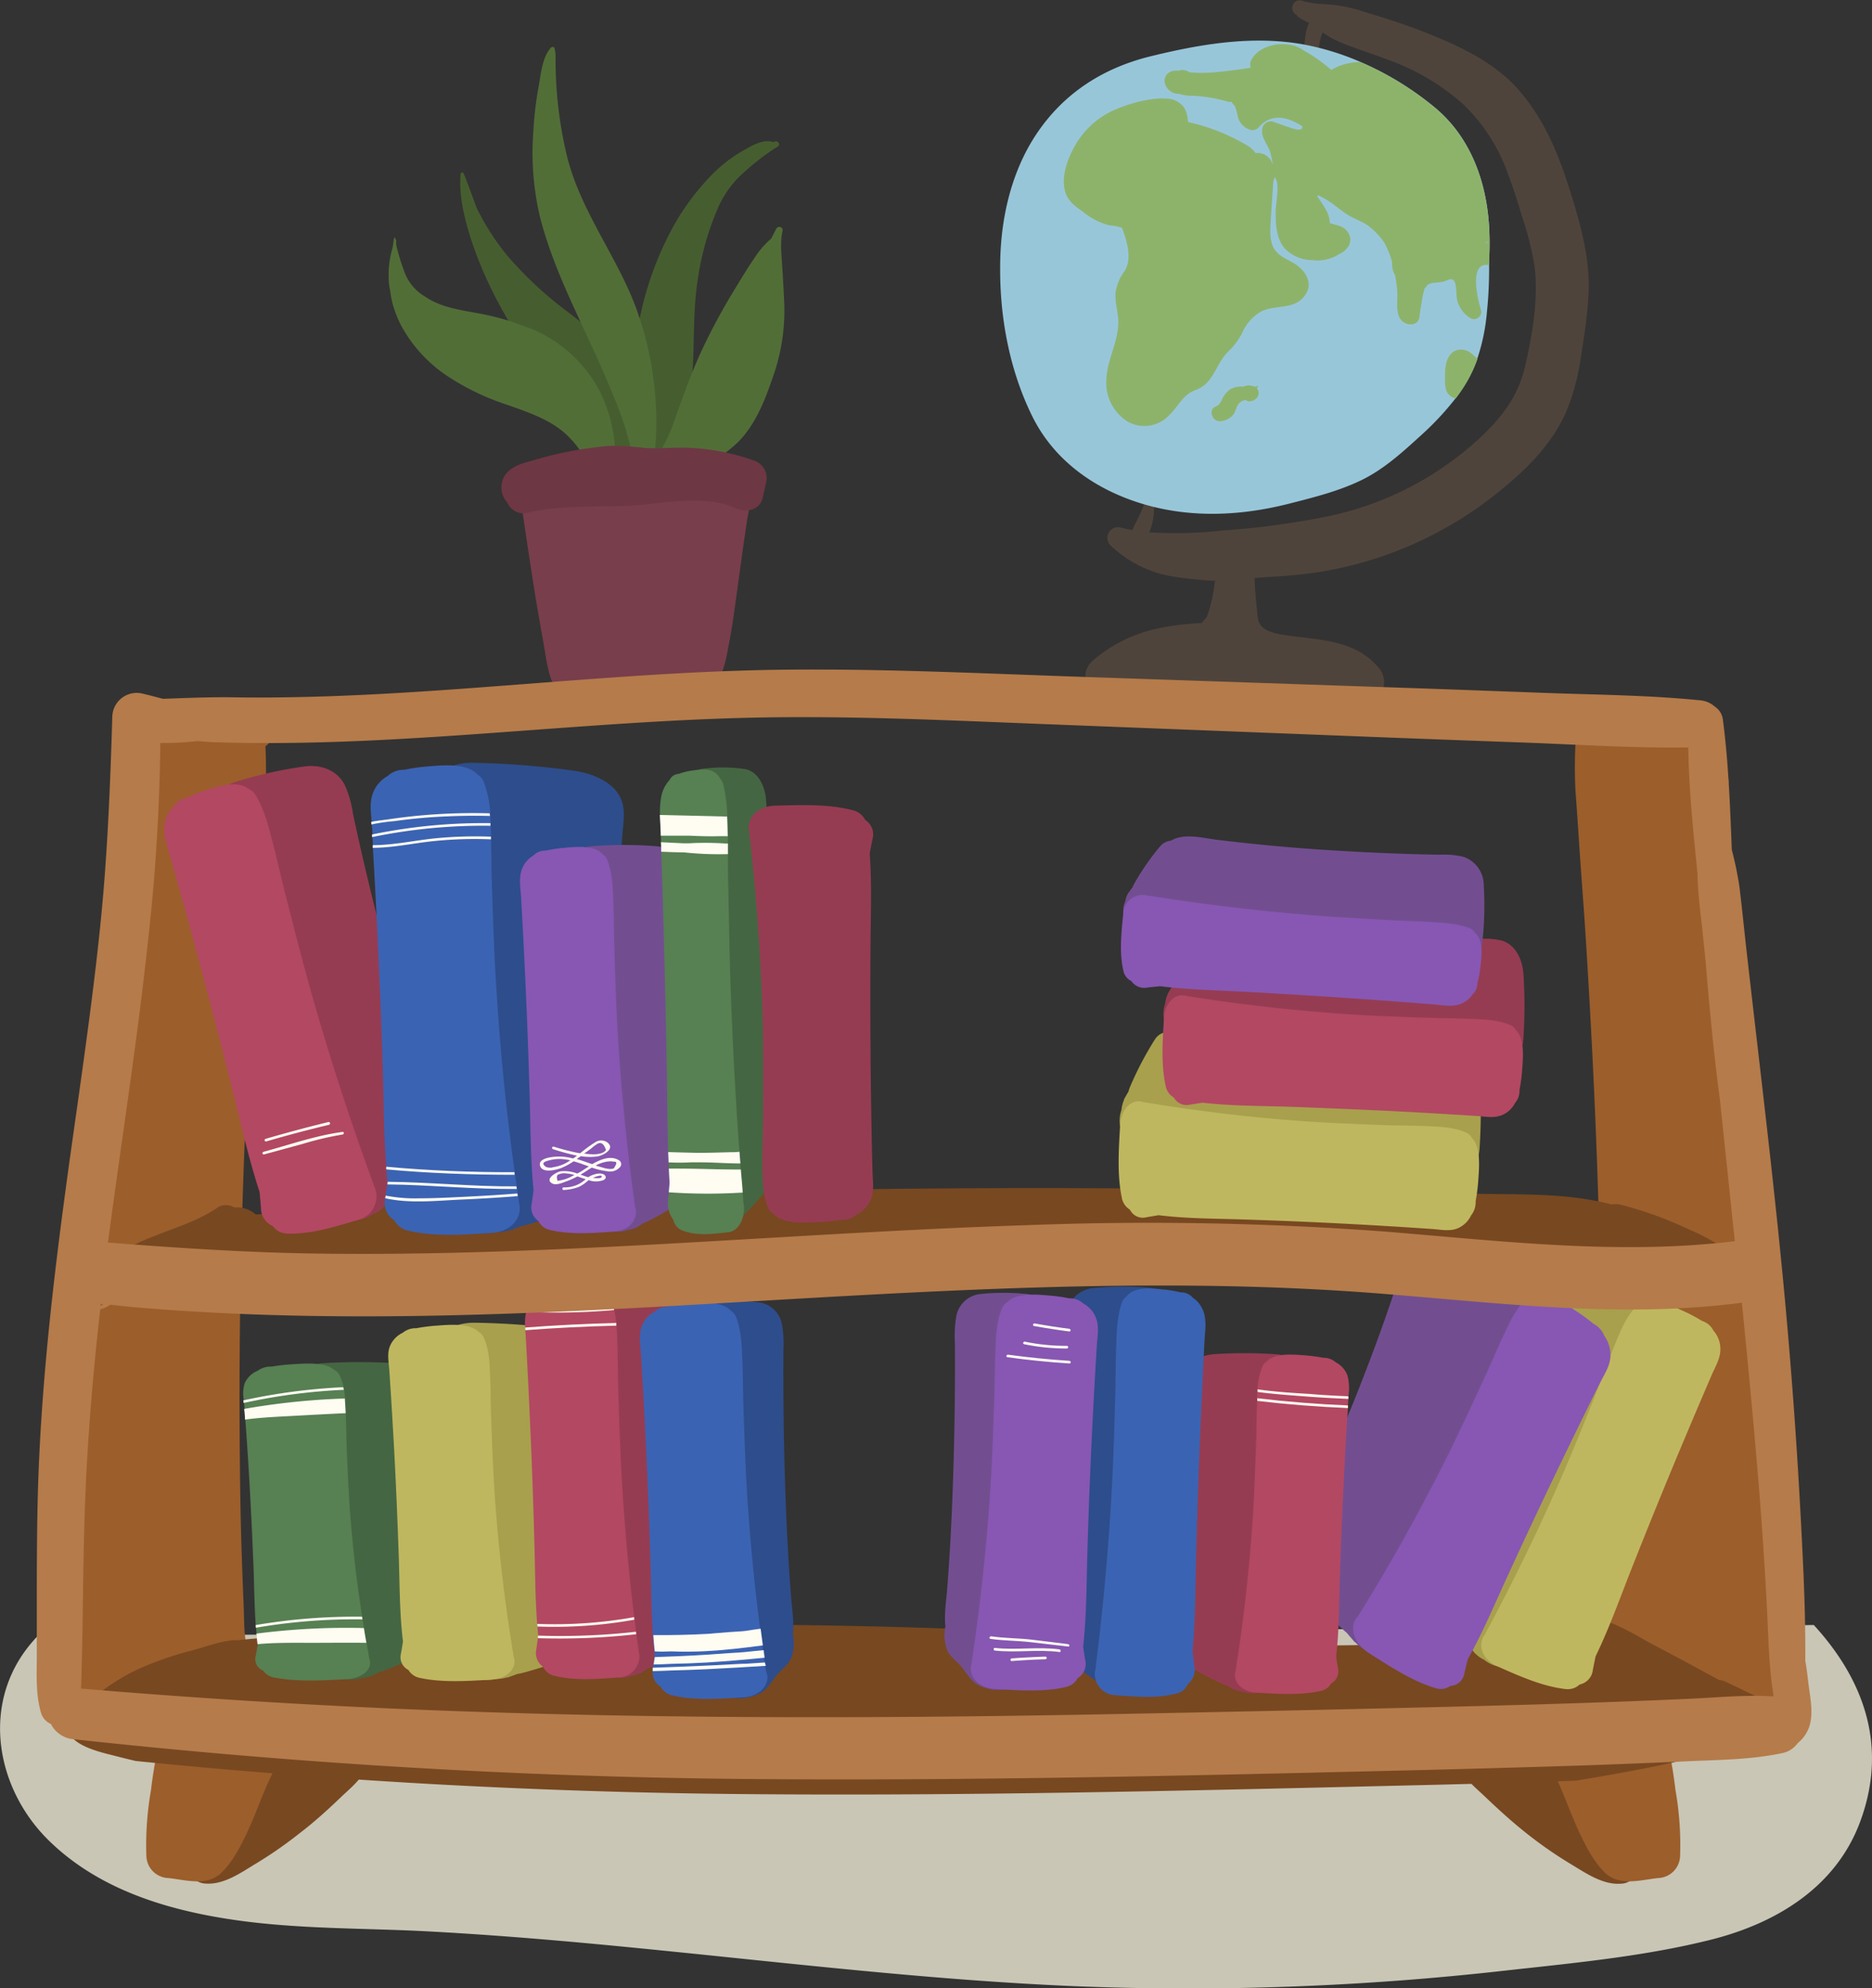 <svg xmlns="http://www.w3.org/2000/svg" viewBox="0 0 411.08 436.48"><rect x="0" y="0" width="411.08" height="436.48" fill="#333333" stroke="none"/><defs><style>.cls-1{fill:#c9c6b5;}.cls-2{fill:#784821;}.cls-3{fill:#9c5e2b;}.cls-4{fill:#963c52;}.cls-5{fill:#b34862;}.cls-6{fill:#fffcf2;}.cls-7{fill:#2e4d8c;}.cls-8{fill:#3b63b3;}.cls-9{fill:#724e91;}.cls-10{fill:#8757b3;}.cls-11{fill:#456642;}.cls-12{fill:#578053;}.cls-13{fill:#a8a04d;}.cls-14{fill:#bfb75f;}.cls-15{fill:#4f443b;}.cls-16{fill:#98c6d9;}.cls-17{fill:#8db36b;}.cls-18{fill:#465e2f;}.cls-19{fill:#526e37;}.cls-20{fill:#783e4c;}.cls-21{fill:#6e3744;}.cls-22{fill:#b57b4a;}</style></defs><g id="Layer_2" data-name="Layer 2"><g id="OBJECTS"><path class="cls-1" d="M408.39,400.14c-5.36,14.16-18.31,22-32.44,25.6-14.76,3.74-30.37,5.17-45.48,6.85A620.32,620.32,0,0,1,235.86,436c-31.83-1.35-63.46-5.17-95.13-8.29-15.63-1.55-31.29-2.92-47-3.75-14.19-.74-28.5-.46-42.59-2.55-14.74-2.17-29.64-6.75-40.52-17.48s-14.61-28-5.37-41.15a33.52,33.52,0,0,1,3-3.63q25.62-.17,51.24-.33c112.93-.85,225.87-.71,338.81-2.1C409,368.4,414.83,383.09,408.39,400.14Z"/><path class="cls-2" d="M79.83,384.17c-1.73-3.23-5.9-4.58-9.37-4.37a16.78,16.78,0,0,0-10.23,4.76c-2.73,2.48-5,5.46-7.5,8.17q-2.13,2.34-4.37,4.57c-1.57,1.56-3.43,2.94-4.32,5a6.23,6.23,0,0,0-.5,4c-.34.35-.66.7-1,1.08a3.63,3.63,0,0,0,2.53,6.09c4,.34,7.78-2.34,11-4.3a90.7,90.7,0,0,0,9.68-6.71C69,400,72.06,397.2,75,394.38,77.8,391.7,82.17,388.54,79.83,384.17Z"/><path class="cls-3" d="M59.66,376.71c-6.6-1.14-13.87-4-20.3-1.16a4.51,4.51,0,0,0-1.7,1.33,3.46,3.46,0,0,0-2,2.27,121,121,0,0,0-2.52,13.91,69.71,69.71,0,0,0-1,14.35,5,5,0,0,0,4.86,4.86c3.95.44,8.55,1.89,11.71-1.25,2.42-2.4,4.12-5.7,5.55-8.74,2.8-5.95,4.53-12.46,8.5-17.79C64.76,381.89,62.81,377.26,59.66,376.71Z"/><path class="cls-2" d="M321.25,384.17c1.73-3.23,5.89-4.58,9.36-4.37a16.75,16.75,0,0,1,10.23,4.76c2.73,2.48,5,5.46,7.5,8.17q2.15,2.34,4.38,4.57c1.57,1.56,3.43,2.94,4.31,5a6.23,6.23,0,0,1,.51,4c.33.35.65.7,1,1.08A3.62,3.62,0,0,1,356,413.5c-4,.34-7.79-2.34-11.06-4.3a91.59,91.59,0,0,1-9.67-6.71c-3.21-2.53-6.23-5.29-9.19-8.11C323.27,391.7,318.91,388.54,321.25,384.17Z"/><path class="cls-3" d="M341.41,376.71c6.61-1.14,13.87-4,20.3-1.16a4.62,4.62,0,0,1,1.71,1.33,3.45,3.45,0,0,1,2,2.27,116.84,116.84,0,0,1,2.52,13.91,69,69,0,0,1,1,14.35,5,5,0,0,1-4.87,4.86c-3.94.44-8.54,1.89-11.71-1.25-2.41-2.4-4.11-5.7-5.54-8.74-2.8-5.95-4.53-12.46-8.51-17.79C336.32,381.89,338.27,377.26,341.41,376.71Z"/><path class="cls-3" d="M58.28,163.82a96.83,96.83,0,0,1,0,10.08c-.26,3.55-.5,7.09-.74,10.65-.47,7.31-1.06,14.62-1.52,21.94-1.64,25.94-2.82,51.9-3.24,77.87q-.31,19.47-.08,38.94c.07,6.44.2,12.87.43,19.31.11,3.33.24,6.65.38,10,.13,3.13,0,6.35.83,9.46a1.2,1.2,0,0,1-.19,1.82c-.55.91-1.82,1.61-3.75,1.76a8.1,8.1,0,0,1-2.24-.17,52.15,52.15,0,0,1-10.72,5.78c-2.81,1.23-5.71,2.38-8.41,3.68-3.12,1.5-5.64,3.28-8.53,4.9-2.64,1.47-6.53-.2-5.53-2-.74-7.63.34-15.42.78-23,.46-7.91.93-15.83,1.5-23.74,2-28.42,4-56.84,6.17-85.26l6.25-83.34a2.53,2.53,0,0,1-.09-2.39c.75-1.6,3.34-2.15,5.88-1.94l.25,0a3,3,0,0,1,.52.08,3.8,3.8,0,0,1,.53-.11c3.18-.34,6.49.22,9.62.57,3.34.38,6.67.78,10,1.11C60,160.14,60.22,162.52,58.28,163.82Z"/><path class="cls-3" d="M389.27,377.46c1,1.82-2.89,3.49-5.53,2-2.89-1.61-5.41-3.4-8.52-4.89-2.71-1.31-5.61-2.46-8.42-3.69a51.92,51.92,0,0,1-10.72-5.77,8.06,8.06,0,0,1-2.24.16c-1.93-.15-3.2-.84-3.75-1.75a1.21,1.21,0,0,1-.19-1.83c.85-3.1.7-6.33.83-9.46q.21-5,.38-10c.23-6.44.36-12.87.43-19.3q.24-19.47-.08-39c-.42-25.95-1.59-51.91-3.23-77.86-.46-7.32-1.06-14.63-1.53-21.95-.23-3.54-.48-7.09-.74-10.63a99.86,99.86,0,0,1,0-10.09c-1.93-1.29-1.74-3.67,1.85-4,3.35-.33,6.68-.72,10-1.1,3.14-.36,6.45-.92,9.63-.57a4,4,0,0,1,.52.09,4.51,4.51,0,0,1,.53-.07l.24,0c2.55-.21,5.13.34,5.88,1.93a2.52,2.52,0,0,1-.09,2.4l6.25,83.34C383,273.84,385,302.26,387,330.68c.56,7.91,1,15.83,1.49,23.74C388.93,362,390,369.83,389.27,377.46Z"/><path class="cls-2" d="M387.6,381.34c-7.16,2.15-14.21,4.28-21.55,5.85-6.64,1.42-13.35,2.59-20.05,3.71q-18.74.63-37.5,1.05c-48.88,1.17-97.78,2.35-146.69,1.87q-66.16-.65-132-7.25c-1.36-.32-2.72-.65-4.07-1-3.8-1-13.49-2.79-10.25-9a3.94,3.94,0,0,1,3.24-2.27l.16-.15a43.92,43.92,0,0,1,13.8-8.74,72.75,72.75,0,0,1,9.1-3c3-.79,6.11-2,9.16-2.33a4.79,4.79,0,0,1,1,0c12.08-1.26,24.28-1.41,36.41-1.82s24.47-.91,36.7-1.22c43.67-1.13,87.35.1,131,2.77,20.76,1.27,41.67,2.3,62.4.08q7.58-.81,15.05-2.36c4.9-1,10.07-3,15.12-2.55,5.48.52,10.44,4,15.2,6.47,4.57,2.41,9.13,4.87,13.67,7.34a4.27,4.27,0,0,1,1.53.43c2.79,1.32,5.55,2.67,8.32,4a5,5,0,0,1,.7.34l.29.14s0,0,0,0l.43.3.27.2a2.82,2.82,0,0,1,.92,3A3.12,3.12,0,0,1,387.6,381.34Z"/><path class="cls-2" d="M378.76,274.2a40.88,40.88,0,0,0-7.61-4.19A82.58,82.58,0,0,0,356,264.49a4.56,4.56,0,0,0-2.16-.07,5.05,5.05,0,0,0-.55-.18c-9.49-2.36-19.48-2-29.21-2.19q-14.88-.35-29.76-.6-29.19-.52-58.39-.63c-39.1-.1-78.21.51-117.28,2.16q-16.56.69-33.13,1.67-8,.47-16,1c-2.86.2-5.71.39-8.56.6l-4,.29-.77.08a6.32,6.32,0,0,0-4.75-1.55,3.37,3.37,0,0,0-3.91.19c-4.22,2.85-9.53,4.38-14.23,6.32a38.76,38.76,0,0,0-6.23,3,13.93,13.93,0,0,0-2.1,1.7l-1.19-.1c-4.85-.38-6,7.64-1.16,8.55,22.6,4.24,46.18,3.91,69.06,3.07s45.82-2.8,68.74-4.14q69.12-4,138.46-2.12,39.19,1.13,78.31,4.17c3.18.24,5.9-2.89,5.9-5.9A5.81,5.81,0,0,0,378.76,274.2Z"/><path class="cls-4" d="M93.49,238.53c-3.31-10-6.2-20-8.87-30.17-2.58-9.87-5-19.81-7.12-29.79a23.27,23.27,0,0,0-1.84-6.35c-1.73-3.19-5.14-4.38-8.56-4a93.2,93.2,0,0,0-14.95,3.29,6.88,6.88,0,0,0-5.07,8c.51,3.55,2.06,6.76,3.24,10.12A96.68,96.68,0,0,1,53.2,200.2c1.66,7.4,3.14,14.79,5.3,22.07s4.57,14.21,6.77,21.35q1.65,5.31,3,10.69c.89,3.49,1.88,7.05,3.94,10.05,2.3,3.37,6.47,4.44,9.55,2.23a5.87,5.87,0,0,0,2-1.19l.06.05c.47-.53.95-1,1.44-1.56a8.88,8.88,0,0,0,.84-.61,68.15,68.15,0,0,0,8.69-9,4.51,4.51,0,0,0,.93-3.18C97.09,247.05,94.74,242.33,93.49,238.53Z"/><path class="cls-5" d="M82.07,260.18a2.85,2.85,0,0,0-.11-.39q-7.71-21-13.8-42.6c-2-7.1-3.8-14.24-5.62-21.39-.93-3.66-1.73-7.36-2.69-11s-1.83-7.25-3.8-10.37a3,3,0,0,0-1.45-1.23c-2.39-1.92-6.26-.74-9.31.26a30.18,30.18,0,0,0-4.48,1.76,4,4,0,0,0-2.74,1.94,6.79,6.79,0,0,0-2,4.41c-.17,2.24.79,4.57,1.38,6.67.67,2.39,1.34,4.77,2,7.16q2,7.16,3.91,14.32,3.86,14.34,7.49,28.74c1.95,7.76,3.66,15.6,6.15,23.19.11,1.17.22,2.35.31,3.52a4.36,4.36,0,0,0,2.61,4,4,4,0,0,0,3,1.62c5.28.22,10.71-1.52,15.71-3a5.31,5.31,0,0,0,3.93-6.19A5.11,5.11,0,0,0,82.07,260.18Z"/><path class="cls-6" d="M75.22,248.48c-5.87.78-11.66,2.82-17.37,4.37a.29.29,0,0,0,.16.56l8.42-2.29a68,68,0,0,1,8.79-2.07C75.58,249,75.59,248.43,75.22,248.48Z"/><path class="cls-6" d="M72.11,246.31Q65.18,248,58.32,250a.29.29,0,0,0,.16.56q6.84-2,13.79-3.65C72.63,246.78,72.47,246.22,72.11,246.31Z"/><path class="cls-7" d="M135.87,246.87c-.75-10.88-.92-21.65-.71-32.5.2-10.53.68-21.07,1.55-31.55.18-2.23.59-4.59-.12-6.83-1.17-3.7-5.43-6-10.3-6.77a186.82,186.82,0,0,0-21.92-1.77c-5.5-.19-9.38,2.28-10.08,6.15-.65,3.64.27,7.3.61,11a71.42,71.42,0,0,1-.06,11.33c-.53,7.8-1.31,15.53-1.11,23.38s.88,15.44,1.19,23.16c.16,3.83.2,7.65.09,11.48s-.1,7.53,1.6,11.16c1.9,4.06,7.26,6.5,12.36,5.36a11.06,11.06,0,0,0,3.25-.49l0,.07c.85-.36,1.72-.7,2.59-1a12.57,12.57,0,0,0,1.39-.32,106.3,106.3,0,0,0,15.48-6,4.49,4.49,0,0,0,2.49-2.81C137.59,256.41,136.15,251,135.87,246.87Z"/><path class="cls-8" d="M114.12,265.28c0,3.05-2.78,5.14-6,5.35-6,.4-12.63.92-18.55-.49a4.48,4.48,0,0,1-3-2.3,4.28,4.28,0,0,1-2-4.59l0-.21c0-.19.07-.39.09-.58.13-.82.26-1.63.37-2.45l.06-.38c0-.06,0-.13,0-.19-.1-.91-.19-1.83-.26-2.74,0-.19,0-.39,0-.58-.57-7.05-.55-14.14-.77-21.21q-.47-15.32-1.21-30.61-.36-7.65-.8-15.3c-.05-1-.11-1.93-.17-2.89l0-.58c0-.59-.07-1.18-.1-1.77,0-.19,0-.38,0-.57,0-.62-.07-1.22-.11-1.83,0-.12,0-.25,0-.37s0-.36-.05-.55c-.18-2-.47-4.19.19-6.11a7.18,7.18,0,0,1,3.35-4,5,5,0,0,1,3.6-1.34,39.62,39.62,0,0,1,5.52-.77c3.7-.32,8.39-.63,10.6,1.83a3.17,3.17,0,0,1,1.34,1.57,23.41,23.41,0,0,1,1.45,6.91c0,.2,0,.39,0,.58,0,.53.06,1,.08,1.58a5.44,5.44,0,0,1,0,.57l.07,1.64,0,.76c0,.19,0,.38,0,.58.11,3.45.1,6.91.21,10.36.26,7.6.49,15.2,1,22.79q1.23,20,4,39.92c0,.19,0,.38.08.57.12.85.24,1.71.35,2.56l.09.57c0,.33.09.66.14,1s.06.38.08.57.08.54.13.81,0,.28,0,.41A4.41,4.41,0,0,1,114.12,265.28Z"/><path class="cls-6" d="M107.58,179.12c-4.12-.12-8.25,0-12.36.24-2.88.19-5.74.49-8.6.89a40.45,40.45,0,0,0-5.08.74c0-.19,0-.36-.05-.55,1.28-.3,2.64-.4,3.86-.59,2.72-.4,5.45-.72,8.18-.94a128.38,128.38,0,0,1,14-.37C107.55,178.74,107.57,178.93,107.58,179.12Z"/><path class="cls-6" d="M107.69,181.27a120.52,120.52,0,0,0-26,2.49c0-.19,0-.38,0-.57a120,120,0,0,1,26-2.49A5.44,5.44,0,0,1,107.69,181.27Z"/><path class="cls-6" d="M107.81,184.25a88.42,88.42,0,0,0-12.5.38c-4.48.45-9,1.48-13.47,1.48l0-.58c4.52,0,9-1,13.5-1.48a91.22,91.22,0,0,1,12.48-.38C107.8,183.86,107.8,184.05,107.81,184.25Z"/><path class="cls-6" d="M113,257.89c-9.41,0-18.81-.33-28.19-1.19,0-.19,0-.39,0-.58,9.37.86,18.76,1.22,28.16,1.2C113,257.51,113,257.7,113,257.89Z"/><path class="cls-6" d="M85.06,260l.06-.38c0-.06,0-.13,0-.19,9.43.08,18.86,1.08,28.28,1l.09.57C104,261.1,94.53,260.1,85.06,260Z"/><path class="cls-6" d="M113.69,262.57q-6.19.49-12.43.76c-5.38.24-11.28.91-16.66-.29,0-.19.07-.39.09-.58a33.74,33.74,0,0,0,7.39.59c3.44,0,6.88-.18,10.32-.35q5.61-.27,11.21-.7C113.64,262.19,113.67,262.38,113.69,262.57Z"/><path class="cls-9" d="M153.65,248.89c-.94-8.88-1.52-17.71-1.86-26.62-.33-8.65-.49-17.32-.41-26a18.78,18.78,0,0,0-.37-5.6c-.89-3-3.65-4.57-6.73-4.89a87.91,87.91,0,0,0-13.77-.05,6,6,0,0,0-6,5.68c-.25,3,.48,6,.86,9a78.06,78.06,0,0,1,.45,9.3c0,6.43-.14,12.83.33,19.25s1.22,12.61,1.75,18.92c.26,3.14.46,6.27.56,9.41a24.94,24.94,0,0,0,1.48,9.06,6.2,6.2,0,0,0,8,3.61,5.6,5.6,0,0,0,2-.61l0,.05c.52-.35,1-.68,1.57-1a6.86,6.86,0,0,0,.86-.36,62,62,0,0,0,9.41-5.86,3.82,3.82,0,0,0,1.43-2.47C155.14,256.61,154,252.27,153.65,248.89Z"/><path class="cls-10" d="M139.38,264.69a1.84,1.84,0,0,0,0-.33q-2.62-18.84-3.75-37.83c-.36-6.24-.54-12.49-.73-18.74-.11-3.21-.08-6.42-.21-9.62s-.17-6.34-1.29-9.29a2.62,2.62,0,0,0-1-1.29c-1.71-2-5.35-1.77-8.22-1.5a29.45,29.45,0,0,0-4.28.63,3.69,3.69,0,0,0-2.79,1.1,5.83,5.83,0,0,0-2.6,3.28c-.59,1.82-.2,3.93-.09,5.78q.18,3.15.35,6.29.33,6.3.62,12.59.57,12.59.93,25.18c.2,6.78.16,13.58.85,20.33q-.19,1.49-.42,3a3.6,3.6,0,0,0,1.51,3.78,3.55,3.55,0,0,0,2.35,1.9c4.59,1.16,9.7.73,14.38.4,2.52-.17,4.67-1.9,4.67-4.4A4.13,4.13,0,0,0,139.38,264.69Z"/><path class="cls-6" d="M135.8,254.63c-1.77-1-3.92-.13-5.76.92-1.13-.38-2.25-.79-3.39-1.13l.9-.62a.1.1,0,0,1,0,0,12.24,12.24,0,0,0,3.52.08c1.36-.18,4.32-1.77,2.12-3.22a2.37,2.37,0,0,0-2.53.12,29,29,0,0,0-3.23,2.36l-.25,0a49.25,49.25,0,0,1-5.62-1.44.29.29,0,0,0-.16.55,53.24,53.24,0,0,0,5.33,1.45l-.34.24-.54.37a13.26,13.26,0,0,0-2.52-.42c-1-.05-5.15.06-4.76,1.92s3.63,1,4.68.59a14.8,14.8,0,0,0,2.71-1.47c1.13.31,2.23.73,3.34,1.12l-1.54,1q-.47.3-1,.57a7.72,7.72,0,0,0-3.68-.49c-.9.16-3.63,1.73-1.78,2.68.87.45,2.28-.2,3.1-.49a16.15,16.15,0,0,0,2.4-1.08l.87.31.94.31a6.69,6.69,0,0,1-4.83,1.79c-.36,0-.37.61,0,.57a10.31,10.31,0,0,0,3.43-.72,7.09,7.09,0,0,0,1.37-.88c.23-.18.46-.38.7-.56a4.68,4.68,0,0,0,3.22,0c.43-.22.7-.56.37-1-.71-.89-2.68-.26-3.44.2l-.23.16c-.59-.15-1.15-.36-1.72-.56l.76-.46c.56-.36,1.13-.74,1.72-1.09a15.35,15.35,0,0,0,3.47.81,2.87,2.87,0,0,0,2.57-.77A1,1,0,0,0,135.8,254.63Zm-6.21-2.34c.33-.25.7-.58,1-.81l.36-.24c.93-.68,1.63-.27,2.12,1.21-.83,1.17-3.16,1-4.8.78Zm-8.28,4a3.18,3.18,0,0,1-1.34-.09c-1.56-1,.09-1.33.71-1.5a8.47,8.47,0,0,1,3.17-.22,12.59,12.59,0,0,1,1.39.23A8.61,8.61,0,0,1,121.31,256.24Zm10.83,2c0,.44-1.11.37-1.93.26C130.88,258.24,132.11,257.88,132.14,258.23Zm-6.52-.09a8.46,8.46,0,0,1-2.68.93l-.48.11c-.33-.91-.19-1.41.41-1.5a2.82,2.82,0,0,1,1.53-.14,7.44,7.44,0,0,1,1.74.34Zm9.23-1.77c-.72.42-2.12,0-2.83-.22l-1.23-.35a8,8,0,0,1,2-.76,5.8,5.8,0,0,1,1.55-.16l.42.07C135.48,254.92,135.52,255.39,134.85,256.37Z"/><path class="cls-11" d="M169.9,244.7c-.64-10.69-1-21.3-1.25-32q-.35-15.61-.28-31.26a39.69,39.69,0,0,0-.25-6.73c-.59-3.56-2.45-5.51-4.52-5.89a33.64,33.64,0,0,0-9.24-.06c-2.32.23-3.87,3-4.05,6.84a92.29,92.29,0,0,0,.58,10.79c.26,3.71.3,7.46.3,11.19,0,7.74-.09,15.43.22,23.16s.82,15.18,1.18,22.77c.18,3.77.31,7.54.37,11.32a52.15,52.15,0,0,0,1,10.9c.92,3.86,3.24,5.85,5.34,4.34a2.69,2.69,0,0,0,1.35-.74l0,.07c.35-.42.71-.83,1.06-1.24a3.46,3.46,0,0,0,.57-.42,47.3,47.3,0,0,0,6.32-7.06,6,6,0,0,0,1-3C170.9,254,170.14,248.76,169.9,244.7Z"/><path class="cls-12" d="M163.38,265.19c0,3-1.56,5.09-3.39,5.3-3.4.39-7.11.91-10.45-.49a3.39,3.39,0,0,1-1.71-2.28,5.89,5.89,0,0,1-1.09-4.55l.12-1.44c.07-.71.13-1.43.18-2.14-.06-1-.12-2-.16-3.06,0-.47,0-.94-.07-1.42,0-.75-.05-1.51-.08-2.26-.19-5.9-.21-11.82-.3-17.72q-.27-15.15-.68-30.3-.21-7.58-.45-15.15c0-.9-.06-1.8-.1-2.71,0-.69,0-1.39-.06-2.09,0-.46,0-.92,0-1.38s0-.92-.05-1.39c0-1-.11-2.08-.15-3.16a17.49,17.49,0,0,1,.22-3.79,7.39,7.39,0,0,1,1.89-3.95,2.31,2.31,0,0,1,2-1.33,13.42,13.42,0,0,1,3.11-.75c2.09-.32,4.73-.63,6,1.81a3.16,3.16,0,0,1,.75,1.55,38,38,0,0,1,.81,6.81c.07,1.42.1,2.85.13,4.26v.1l0,1.53c0,.76,0,1.53,0,2.3,0,2.58,0,5.16.09,7.74.15,7.53.27,15.05.54,22.56q.62,17.55,1.89,35c.07.88.13,1.75.2,2.62,0,.45.07.91.1,1.37.13,1.67.27,3.35.41,5l.12,1.52a2.75,2.75,0,0,1,0,.41A7.41,7.41,0,0,1,163.38,265.19Z"/><path class="cls-6" d="M159.8,183.56c-.55,0-1.1,0-1.65,0-2.25.07-4.51,0-6.76-.11-1.72,0-3.45,0-5.17,0h-1.13c0-.46,0-.92-.05-1.39,0-1-.11-2.08-.15-3.16l14.78.35C159.74,180.72,159.77,182.15,159.8,183.56Z"/><path class="cls-6" d="M159.86,187.49a71.09,71.09,0,0,1-9.67-.38c-1.66,0-3.33-.08-5-.14,0-.69,0-1.39-.06-2.09l5,.24h1.15l1.14-.06a69.84,69.84,0,0,1,7.09.12h.35C159.85,186,159.85,186.72,159.86,187.49Z"/><path class="cls-6" d="M163.09,261.79a123.81,123.81,0,0,1-16.23-.06c.07-.71.13-1.43.18-2.14-.06-1-.12-2-.16-3.06l2.12,0c4.56,0,9.12.23,13.68.2C162.81,258.44,163,260.12,163.09,261.79Z"/><path class="cls-6" d="M162.58,255.4c-2.76,0-5.55-.22-8.24-.24l-2.69,0a46,46,0,0,1-4.84,0c0-.75-.05-1.51-.08-2.26q3.17.1,6.33.17h.13c2.38,0,4.75-.07,7.13-.14.69,0,1.37,0,2.06-.1C162.45,253.66,162.51,254.53,162.58,255.4Z"/><path class="cls-13" d="M266,226.14c8.29,1.05,16.53,1.69,24.86,2.07,8.08.37,16.17.54,24.26.45a14.88,14.88,0,0,1,5.23.41c2.76,1,4.27,4.06,4.57,7.48a118.35,118.35,0,0,1,0,15.3c-.17,3.84-2.3,6.41-5.3,6.7-2.84.28-5.58-.54-8.38-.95a60.1,60.1,0,0,0-8.68-.51c-6,0-12,.16-18-.36s-11.77-1.36-17.67-2q-4.38-.43-8.79-.62c-2.85-.11-5.78-.29-8.45-1.65a7.35,7.35,0,0,1-3.38-8.84,7.22,7.22,0,0,1,.58-2.23l-.06,0c.33-.57.64-1.16,1-1.74a9.09,9.09,0,0,1,.33-1,73,73,0,0,1,5.48-10.46,3.48,3.48,0,0,1,2.3-1.59C258.76,224.48,262.81,225.74,266,226.14Z"/><path class="cls-14" d="M251.2,242a1.15,1.15,0,0,1,.32,0q17.6,2.92,35.32,4.17c5.84.4,11.67.6,17.51.82,3,.11,6,.08,9,.22s5.91.2,8.67,1.44a2.55,2.55,0,0,1,1.2,1.16c1.9,1.9,1.65,5.94,1.41,9.14a40,40,0,0,1-.59,4.75,4.6,4.6,0,0,1-1,3.1,5.77,5.77,0,0,1-3.06,2.89c-1.71.65-3.67.22-5.41.1l-5.87-.39q-5.88-.37-11.75-.69-11.76-.63-23.52-1c-6.33-.22-12.69-.17-19-.95-.93.15-1.85.3-2.78.47a3.14,3.14,0,0,1-3.52-1.68,3.84,3.84,0,0,1-1.78-2.61c-1.08-5.1-.68-10.78-.37-16,.16-2.8,1.77-5.19,4.11-5.19A3,3,0,0,1,251.2,242Z"/><path class="cls-4" d="M275.59,203.75c8.3,1,16.54,1.6,24.86,1.95,8.08.35,16.18.52,24.27.43a15.63,15.63,0,0,1,5.23.39c2.76.93,4.27,3.84,4.57,7.06a105.58,105.58,0,0,1,0,14.45c-.17,3.62-2.3,6.05-5.3,6.32-2.84.27-5.59-.51-8.38-.9a63.05,63.05,0,0,0-8.68-.47c-6,0-12,.14-18-.35s-11.78-1.28-17.67-1.84c-2.93-.27-5.85-.48-8.79-.58s-5.78-.28-8.46-1.56a6.78,6.78,0,0,1-3.37-8.35,6.08,6.08,0,0,1,.58-2.1l-.06,0c.33-.54.64-1.1,1-1.65q.14-.44.33-.9a66.49,66.49,0,0,1,5.48-9.87,3.47,3.47,0,0,1,2.3-1.51C268.38,202.18,272.44,203.38,275.59,203.75Z"/><path class="cls-5" d="M260.83,218.73l.32,0q17.58,2.77,35.32,3.94c5.83.38,11.67.56,17.51.77,3,.11,6,.08,9,.22s5.92.18,8.68,1.35a2.51,2.51,0,0,1,1.2,1.09c1.89,1.8,1.65,5.62,1.4,8.63a33.83,33.83,0,0,1-.58,4.49,4.2,4.2,0,0,1-1,2.93,5.61,5.61,0,0,1-3.07,2.72c-1.7.62-3.67.21-5.4.1q-2.93-.19-5.87-.36-5.88-.36-11.75-.66-11.76-.58-23.52-1c-6.33-.2-12.69-.16-19-.89l-2.78.44a3.21,3.21,0,0,1-3.53-1.58,3.65,3.65,0,0,1-1.77-2.47c-1.08-4.81-.68-10.18-.38-15.09.17-2.63,1.78-4.89,4.11-4.89A3.35,3.35,0,0,1,260.83,218.73Z"/><path class="cls-9" d="M267.14,184.34c8.27,1,16.49,1.78,24.81,2.29,8.07.51,16.16.86,24.24,1a18.28,18.28,0,0,1,5.22.47,6.58,6.58,0,0,1,4.41,6.09,74.45,74.45,0,0,1-.26,12.22,5.48,5.48,0,0,1-5.45,5.21c-2.84.15-5.57-.57-8.36-1a73.7,73.7,0,0,0-8.66-.63c-6-.17-12-.19-18-.76s-11.75-1.39-17.63-2c-2.92-.31-5.84-.56-8.77-.72A24.61,24.61,0,0,1,250.3,205c-3-1.29-4.44-4.39-3.19-7.15a4.66,4.66,0,0,1,.62-1.76l0,0c.34-.45.66-.91,1-1.37a6.3,6.3,0,0,1,.35-.75,54,54,0,0,1,5.7-8.21,3.55,3.55,0,0,1,2.33-1.21C260,182.83,264,183.94,267.14,184.34Z"/><path class="cls-10" d="M252.05,196.63a1.73,1.73,0,0,1,.32,0q17.52,2.79,35.22,4.24c5.83.47,11.66.78,17.49,1.11,3,.16,6,.22,9,.41s5.91.31,8.64,1.37a2.37,2.37,0,0,1,1.17,1c1.86,1.57,1.53,4.79,1.22,7.33a23.26,23.26,0,0,1-.69,3.78,3.19,3.19,0,0,1-1.09,2.45,5.33,5.33,0,0,1-3.12,2.23c-1.72.48-3.67.08-5.4-.06l-5.87-.46q-5.87-.45-11.73-.85-11.74-.81-23.49-1.44c-6.32-.34-12.68-.47-19-1.25q-1.4.14-2.79.3a3.43,3.43,0,0,1-3.49-1.43,3.15,3.15,0,0,1-1.72-2.13c-1-4.1-.46-8.63-.05-12.77a4.24,4.24,0,0,1,4.22-4A3.83,3.83,0,0,1,252.05,196.63Z"/><path class="cls-4" d="M164.58,182.82a2.17,2.17,0,0,0,0,.36q2.35,20.46,2.9,41c.17,6.76.12,13.52.1,20.28,0,3.47-.18,6.94-.16,10.4s-.05,6.85,1.16,10.08a2.77,2.77,0,0,0,1.18,1.43c2,2.26,6.31,2.11,9.74,1.93a38.43,38.43,0,0,0,5.13-.52A4.68,4.68,0,0,0,188,266.7a6.52,6.52,0,0,0,3.24-3.45c.78-1.95.4-4.24.35-6.24q-.09-3.4-.16-6.81-.13-6.81-.21-13.62-.15-13.62-.07-27.24c0-7.34.39-14.69-.17-22,.2-1.07.41-2.14.63-3.2A3.73,3.73,0,0,0,190,180a4.14,4.14,0,0,0-2.73-2.14c-5.42-1.42-11.53-1.14-17.12-1-3,.09-5.64,1.88-5.74,4.58A3.7,3.7,0,0,0,164.58,182.82Z"/><path class="cls-13" d="M317,337.94c4.1-8.3,7.8-16.68,11.29-25.24,3.38-8.31,6.6-16.7,9.56-25.17a18.23,18.23,0,0,1,2.35-5.32c2-2.55,5.38-3.09,8.67-2.25A102.28,102.28,0,0,1,363.1,285c3.49,1.47,5.08,4.55,4.22,7.78-.81,3.05-2.6,5.65-4,8.43a75.28,75.28,0,0,0-3.74,8.89c-2.27,6.26-4.37,12.55-7.11,18.64s-5.7,11.83-8.47,17.78q-2.06,4.44-3.88,9c-1.18,3-2.45,5.94-4.72,8.28a7,7,0,0,1-9.49.55A6.26,6.26,0,0,1,324,363l-.06,0c-.41-.53-.84-1.06-1.26-1.58a9.19,9.19,0,0,1-.76-.66,69.73,69.73,0,0,1-7.66-9.23,3.89,3.89,0,0,1-.61-2.94C312.73,344.91,315.43,341.1,317,337.94Z"/><path class="cls-14" d="M326.17,358.67a3.09,3.09,0,0,1,.14-.32q9.36-17.39,17.18-35.46c2.57-6,5-12,7.36-18,1.23-3.08,2.34-6.22,3.59-9.29s2.42-6.11,4.61-8.57a2.67,2.67,0,0,1,1.52-.87c2.49-1.34,6.15.27,9,1.6a34.21,34.21,0,0,1,4.19,2.21,4.17,4.17,0,0,1,2.49,2.11,6.1,6.1,0,0,1,1.53,4.17c0,2-1.17,3.9-1.94,5.67q-1.29,3-2.57,6c-1.71,4-3.39,8-5.07,12q-5,12-9.82,24.19c-2.59,6.53-4.93,13.18-8,19.49-.21,1-.42,2-.61,3.06a3.66,3.66,0,0,1-2.89,3.12,3.82,3.82,0,0,1-3.09,1c-5.15-.58-10.28-2.91-15-5-2.53-1.11-4.15-3.59-3.27-6A3.8,3.8,0,0,1,326.17,358.67Z"/><path class="cls-9" d="M286.44,331.63c4.24-8.32,8-16.8,11.45-25.52,3.37-8.46,6.51-17,9.34-25.76.6-1.85,1.07-3.92,2.38-5.38,2.16-2.43,6.31-2.37,10.42-.82a171.87,171.87,0,0,1,18,8.3c4.43,2.28,6.67,6,5.93,9.34-.71,3.19-2.66,5.69-4.17,8.46a59.59,59.59,0,0,0-3.74,9c-2.19,6.44-4.16,12.93-6.95,19.08s-5.86,11.89-8.7,17.88c-1.4,3-2.72,6-3.91,9.09s-2.44,6-5,8.16c-2.87,2.39-7.93,2-11.59-1.21a10.55,10.55,0,0,1-2.4-1.83l-.07,0c-.56-.67-1.13-1.32-1.7-2-.33-.27-.67-.56-1-.87a112,112,0,0,1-10.26-11.59,4.6,4.6,0,0,1-1-3.34C281.88,338.45,284.83,334.8,286.44,331.63Z"/><path class="cls-10" d="M298.22,354.83c0-.1.1-.21.16-.31q10.37-16.69,19.23-34.41c2.91-5.83,5.64-11.76,8.38-17.69,1.41-3,2.7-6.16,4.13-9.18s2.76-6,5.1-8.23a2.34,2.34,0,0,1,1.58-.66c2.58-1,6.19,1.35,9,3.25a38.65,38.65,0,0,1,4.11,3,5.08,5.08,0,0,1,2.4,2.65,7.3,7.3,0,0,1,1.32,4.66c-.14,2.09-1.4,3.91-2.26,5.64q-1.47,2.92-2.92,5.88-2.89,5.88-5.75,11.8-5.72,11.84-11.21,23.8c-3,6.44-5.68,13-9.15,19.16-.26,1-.53,2.07-.77,3.12a3.25,3.25,0,0,1-3.08,2.78,3.52,3.52,0,0,1-3.18.5c-5.16-1.5-10.2-4.84-14.85-7.82-2.5-1.61-4-4.5-3-6.92A3.6,3.6,0,0,1,298.22,354.83Z"/><path class="cls-4" d="M257.22,352.72c.93-7.8,1.5-15.56,1.84-23.39.33-7.6.48-15.23.4-22.83a14.79,14.79,0,0,1,.36-4.92c.89-2.6,3.62-4,6.65-4.3a99.7,99.7,0,0,1,13.61,0c3.4.17,5.69,2.17,5.95,5,.25,2.66-.48,5.25-.85,7.88a60.39,60.39,0,0,0-.45,8.17c0,5.65.14,11.28-.32,16.92s-1.21,11.08-1.73,16.63c-.26,2.76-.45,5.51-.55,8.27a19.67,19.67,0,0,1-1.47,8,6.37,6.37,0,0,1-7.86,3.17,5.82,5.82,0,0,1-2-.54l0,.05-1.56-.9a5.7,5.7,0,0,1-.84-.31,61.64,61.64,0,0,1-9.3-5.16,3.25,3.25,0,0,1-1.42-2.16C255.74,359.51,256.87,355.69,257.22,352.72Z"/><path class="cls-5" d="M296.09,306.51c0,.17,0,.34,0,.51a.13.13,0,0,1,0,.06l-.09,1.44,0,.57c-.08,1.15-.15,2.3-.22,3.46-.22,3.68-.43,7.37-.61,11.05q-.57,11.07-.92,22.14c-.2,6-.15,11.93-.84,17.87.12.87.26,1.74.41,2.61a3,3,0,0,1-1.49,3.32,3.45,3.45,0,0,1-2.33,1.66c-4.53,1-9.58.64-14.2.36-2.48-.15-4.61-1.67-4.61-3.87a2.91,2.91,0,0,1,.21-1.07,2.83,2.83,0,0,1,0-.3q2.61-16.56,3.71-33.24c.35-5.49.53-11,.73-16.48.1-2.81.07-5.64.2-8.45,0-.21,0-.42,0-.63l0-.58c0-.47.05-.94.08-1.4,0-.19,0-.38,0-.57a16.12,16.12,0,0,1,1.1-5,2.38,2.38,0,0,1,1-1.13c1.69-1.79,5.29-1.56,8.13-1.33a33.14,33.14,0,0,1,4.22.55,4,4,0,0,1,2.76,1,5.31,5.31,0,0,1,2.56,2.88A10.7,10.7,0,0,1,296.09,306.51Z"/><path class="cls-6" d="M296.09,306.51c0,.17,0,.34,0,.51a.13.13,0,0,1,0,.06q-4.59-.18-9.17-.52c-3.57-.27-7.2-.52-10.76-1,0-.19,0-.38,0-.57,3.74.53,7.55.78,11.29,1Q291.76,306.35,296.09,306.51Z"/><path class="cls-6" d="M296,308.52l0,.57q-10-.4-19.92-1.57l0-.58Q286,308.11,296,308.52Z"/><path class="cls-7" d="M231.86,349.45c.83-9.39,1.34-18.72,1.65-28.14.29-9.15.43-18.32.35-27.47a23.88,23.88,0,0,1,.33-5.92,6.75,6.75,0,0,1,5.94-5.17,64.78,64.78,0,0,1,12.14-.06c3,.2,5.08,2.61,5.32,6,.22,3.21-.43,6.32-.76,9.49a94.69,94.69,0,0,0-.4,9.83c0,6.8.12,13.56-.29,20.36s-1.08,13.33-1.55,20c-.23,3.32-.4,6.63-.49,9.95a30.81,30.81,0,0,1-1.31,9.58c-1.2,3.39-4.24,5.15-7,3.82a4.51,4.51,0,0,1-1.77-.65l0,.06-1.39-1.09a5.87,5.87,0,0,1-.76-.37,54.14,54.14,0,0,1-8.29-6.21,4.16,4.16,0,0,1-1.27-2.6C230.55,357.62,231.55,353,231.86,349.45Z"/><path class="cls-8" d="M240.62,366.17c0-.12,0-.24,0-.36q2.52-19.92,3.58-40c.35-6.6.52-13.21.71-19.82.09-3.39.07-6.79.19-10.18s.17-6.7,1.24-9.82a2.65,2.65,0,0,1,1-1.36c1.63-2.14,5.1-1.87,7.85-1.59a25.88,25.88,0,0,1,4.08.66,3.4,3.4,0,0,1,2.66,1.17,6.07,6.07,0,0,1,2.48,3.47c.56,1.93.19,4.15.09,6.11q-.18,3.33-.33,6.66-.33,6.64-.6,13.3-.54,13.32-.89,26.63c-.19,7.17-.14,14.37-.81,21.51.13,1,.26,2.09.4,3.14a4,4,0,0,1-1.44,4,3.44,3.44,0,0,1-2.24,2c-4.38,1.23-9.26.77-13.73.43a4.67,4.67,0,0,1-4.45-4.66A4.5,4.5,0,0,1,240.62,366.17Z"/><path class="cls-9" d="M207.61,357.05c-.31-2.68.19-5.73.39-8.26.7-9.1,1.13-18.15,1.39-27.3.25-8.87.37-17.76.3-26.64a26.89,26.89,0,0,1,.28-5.75,6,6,0,0,1,5-5,48.39,48.39,0,0,1,10.28-.06c2.58.2,4.31,2.53,4.51,5.83a61.73,61.73,0,0,1-.65,9.21c-.28,3.15-.33,6.35-.33,9.53,0,6.6.1,13.16-.25,19.75s-.91,12.93-1.31,19.41c-.2,3.21-.34,6.42-.42,9.65a34.14,34.14,0,0,1-1.1,9.28c-.83,2.69-2.7,4.31-4.63,4.13l-.5.07a9.81,9.81,0,0,1-5.91-1.08c-1.61-1-2.33-2.45-3.42-3.8s-2.61-2.27-3.3-3.94A9.25,9.25,0,0,1,207.61,357.05Z"/><path class="cls-10" d="M213.42,365c0-.12,0-.23,0-.35q2.9-19.32,4.12-38.79c.4-6.41.59-12.82.81-19.23.11-3.29.09-6.58.23-9.87s.19-6.5,1.42-9.52a2.58,2.58,0,0,1,1.14-1.32c1.88-2.08,5.87-1.82,9-1.55a35.5,35.5,0,0,1,4.69.65,4.23,4.23,0,0,1,3.07,1.13,6.08,6.08,0,0,1,2.85,3.36c.64,1.87.22,4,.1,5.93q-.19,3.24-.38,6.46-.37,6.45-.68,12.9-.63,12.92-1,25.83c-.22,6.95-.17,13.93-.93,20.86.14,1,.29,2,.46,3a3.61,3.61,0,0,1-1.66,3.88,3.86,3.86,0,0,1-2.58,1.95c-5,1.19-10.65.74-15.79.41-2.76-.18-5.12-1.95-5.12-4.51A3.73,3.73,0,0,1,213.42,365Z"/><path class="cls-6" d="M234.55,360.92c-2.7-.33-5.41-.68-8.12-1-2.92-.33-5.88-.29-8.78-.72-.37,0-.52.5-.16.56,2.78.41,5.6.38,8.4.68s5.78.69,8.66,1C234.92,361.54,234.92,361,234.55,360.92Z"/><path class="cls-6" d="M232.65,362.07c-4.71-.63-9.46.2-14.18-.32-.37,0-.36.54,0,.58,4.72.52,9.47-.31,14.18.32C233,362.7,233,362.12,232.65,362.07Z"/><path class="cls-6" d="M229.61,363.66q-3.72.12-7.43.39c-.37,0-.37.6,0,.58q3.7-.28,7.43-.4A.29.29,0,0,0,229.61,363.66Z"/><path class="cls-6" d="M234.84,298.73q-6.76-.44-13.47-1.35c-.37-.05-.52.5-.16.55q6.79.94,13.63,1.38C235.21,299.33,235.21,298.76,234.84,298.73Z"/><path class="cls-6" d="M234.27,295.44a44.57,44.57,0,0,1-9.22-.92c-.36-.07-.52.48-.15.56a46,46,0,0,0,9.37.94A.29.29,0,0,0,234.27,295.44Z"/><path class="cls-6" d="M234.81,291.7c-2.55-.32-5.08-.72-7.6-1.18-.36-.06-.52.49-.16.56,2.58.47,5.16.87,7.76,1.2C235.18,292.32,235.17,291.75,234.81,291.7Z"/><path class="cls-11" d="M96.71,351c-1-7.29-1.67-14.53-2-21.85-.37-7.1-.54-14.22-.45-21.32a11.74,11.74,0,0,0-.4-4.6c-1-2.43-4-3.75-7.39-4a127.12,127.12,0,0,0-15.12,0c-3.79.15-6.33,2-6.62,4.66s.53,4.91.94,7.36a47.64,47.64,0,0,1,.5,7.63c0,5.28-.15,10.53.36,15.81S67.83,345,68.42,350.2c.29,2.57.5,5.14.61,7.72s.29,5.08,1.63,7.44c1.5,2.63,5.29,4,8.73,3a7.45,7.45,0,0,0,2.2-.51l0,.05c.57-.29,1.15-.56,1.73-.84a9.15,9.15,0,0,0,.94-.29,74.63,74.63,0,0,0,10.33-4.82,3,3,0,0,0,1.58-2C98.35,357.37,97.11,353.8,96.71,351Z"/><path class="cls-12" d="M81.27,365c0,2.06-2.36,3.47-5.12,3.61-5.14.27-10.75.62-15.79-.33a3.79,3.79,0,0,1-2.58-1.55,2.69,2.69,0,0,1-1.66-3.1c.17-.82.32-1.63.46-2.44,0-.11,0-.21,0-.31-.1-.77-.19-1.54-.26-2.31,0-.42-.08-.84-.11-1.26,0-.19,0-.39-.05-.58-.3-4.07-.32-8.16-.47-12.24q-.4-10.33-1-20.66c-.21-3.45-.43-6.89-.68-10.33l-.14-1.88c0-.78-.11-1.57-.17-2.35,0-.31-.05-.62-.07-.93a2.4,2.4,0,0,1,0-.37c0-.19-.05-.38-.07-.57a7.44,7.44,0,0,1,.2-3.81,5.38,5.38,0,0,1,2.85-2.7,4.92,4.92,0,0,1,3.06-.9,43.58,43.58,0,0,1,4.7-.52c3.16-.21,7.15-.42,9,1.24a2.39,2.39,0,0,1,1.14,1.06,10.85,10.85,0,0,1,.94,2.74c0,.19.08.38.11.57.1.62.17,1.24.22,1.86.07.82.1,1.64.15,2.45,0,.28,0,.55,0,.82.1,2.36.09,4.72.18,7.08.22,5.13.42,10.25.82,15.38q.85,11.13,2.6,22.22l.09.58.3,1.88c.18,1.09.37,2.18.56,3.27s.37,2.07.56,3.1a1.24,1.24,0,0,1,0,.27A2.51,2.51,0,0,1,81.27,365Z"/><path class="cls-6" d="M75.49,305.09a130,130,0,0,0-22,2.89c0-.19-.05-.38-.07-.57a130.7,130.7,0,0,1,21.92-2.89C75.42,304.71,75.46,304.9,75.49,305.09Z"/><path class="cls-6" d="M75.9,310.22c-3.51.16-7,.35-10.53.54-3.85.22-7.74.35-11.57.87,0-.78-.11-1.57-.17-2.35A155.84,155.84,0,0,1,75.71,307c.07.82.1,1.64.15,2.45C75.88,309.68,75.89,310,75.9,310.22Z"/><path class="cls-6" d="M79.59,355.48a128.46,128.46,0,0,0-23.42,1.84c0-.19,0-.39-.05-.58A129.06,129.06,0,0,1,79.5,354.9Z"/><path class="cls-6" d="M80.45,360.63c-4-.05-7.93,0-11.89,0s-8-.07-12,.29c-.1-.77-.19-1.54-.26-2.31a154.14,154.14,0,0,1,23.61-1.22C80.07,358.45,80.26,359.54,80.45,360.63Z"/><path class="cls-13" d="M131.35,350.71c-.63-8.26-.77-16.44-.6-24.68.18-8,.58-16,1.31-24,.16-1.69.51-3.48-.09-5.18-1-2.81-4.6-4.56-8.71-5.14a173.38,173.38,0,0,0-18.52-1.34c-4.65-.16-7.93,1.72-8.51,4.66-.56,2.77.22,5.55.51,8.34a48.42,48.42,0,0,1,0,8.6c-.45,5.93-1.11,11.8-.94,17.77s.74,11.72,1,17.58c.13,2.91.16,5.82.07,8.72s-.08,5.72,1.35,8.48c1.61,3.08,6.14,4.93,10.45,4.07a9.88,9.88,0,0,0,2.74-.38l0,.06,2.19-.8c.39-.06.78-.14,1.18-.24a98.14,98.14,0,0,0,13.08-4.52,3.56,3.56,0,0,0,2.11-2.13C132.81,358,131.59,353.86,131.35,350.71Z"/><path class="cls-14" d="M112.74,363.56a1.67,1.67,0,0,0,0-.31q-2.88-17.38-4.09-34.92c-.39-5.77-.59-11.54-.8-17.31-.11-3-.09-5.92-.22-8.88s-.2-5.85-1.41-8.57a2.52,2.52,0,0,0-1.13-1.19c-1.87-1.88-5.84-1.64-9-1.39a36.62,36.62,0,0,0-4.66.58,4.49,4.49,0,0,0-3,1,5.66,5.66,0,0,0-2.83,3c-.64,1.68-.22,3.62-.1,5.33q.19,2.91.38,5.81.36,5.81.68,11.62.61,11.63,1,23.25c.22,6.26.17,12.54.93,18.77-.14.92-.29,1.83-.46,2.75a3.11,3.11,0,0,0,1.65,3.48,3.79,3.79,0,0,0,2.56,1.76c5,1.07,10.57.67,15.67.37,2.74-.16,5.09-1.75,5.09-4.06A3.11,3.11,0,0,0,112.74,363.56Z"/><path class="cls-4" d="M154.29,346.47c-.93-9-1.5-18-1.84-27-.33-8.78-.48-17.59-.4-26.38a19.68,19.68,0,0,0-.36-5.68c-.89-3-3.62-4.65-6.65-5a84.72,84.72,0,0,0-13.61-.05,6,6,0,0,0-6,5.77c-.25,3.08.48,6.07.85,9.11a80.42,80.42,0,0,1,.45,9.44c0,6.53-.14,13,.32,19.55s1.21,12.8,1.73,19.21c.26,3.18.45,6.37.55,9.56a25.85,25.85,0,0,0,1.47,9.19c1.35,3.26,4.76,4.95,7.86,3.67a5.4,5.4,0,0,0,2-.62l0,.05,1.56-1a6.06,6.06,0,0,0,.84-.36,60.24,60.24,0,0,0,9.3-6,3.82,3.82,0,0,0,1.42-2.5C155.77,354.31,154.64,349.9,154.29,346.47Z"/><path class="cls-5" d="M140.4,363.77a4.66,4.66,0,0,1-4.61,4.47c-4.62.33-9.67.77-14.2-.41a3.52,3.52,0,0,1-2.33-1.93,3.69,3.69,0,0,1-1.49-3.83c.12-.83.24-1.65.34-2.46,0-.19,0-.38.07-.56v0c-.06-.66-.12-1.32-.17-2,0-.19,0-.38-.05-.57-.46-6-.44-12.05-.62-18.08q-.34-12.79-.92-25.57-.27-6.39-.61-12.78c-.11-2.13-.22-4.25-.35-6.39,0-.53-.08-1.09-.12-1.65,0-.19,0-.39,0-.58a10.45,10.45,0,0,1,.21-3.45l.06-.19c0-.13.08-.26.13-.38a5.8,5.8,0,0,1,2.43-3,3.65,3.65,0,0,1,2.76-1.12,30.07,30.07,0,0,1,4.22-.64c2.84-.27,6.44-.53,8.13,1.53a2.6,2.6,0,0,1,1,1.31,14.92,14.92,0,0,1,.46,1.48l.14.56a24.14,24.14,0,0,1,.43,2.83l.06.57c.1,1.33.14,2.67.19,4,.13,3.25.1,6.52.2,9.77.2,6.34.38,12.69.73,19q.87,15.64,2.77,31.2c0,.2.05.39.08.58l.33,2.63c0,.19.05.37.07.56.14,1.15.3,2.29.46,3.44,0,.11,0,.23,0,.34A4,4,0,0,1,140.4,363.77Z"/><path class="cls-6" d="M139.71,358.74a149.87,149.87,0,0,1-21.6.87c0-.19,0-.38.07-.56v0a147.92,147.92,0,0,0,21.46-.85C139.66,358.37,139.69,358.55,139.71,358.74Z"/><path class="cls-6" d="M139.31,355.55a99.37,99.37,0,0,1-21.3,1.5c0-.19,0-.38-.05-.57A99.69,99.69,0,0,0,139.23,355C139.26,355.17,139.28,355.36,139.31,355.55Z"/><path class="cls-6" d="M135.34,291q-10,.25-20,1c0-.19,0-.39,0-.58q10-.76,20-1Z"/><path class="cls-6" d="M134.85,287.58a145.27,145.27,0,0,1-19.35.4l.06-.19c0-.13.08-.26.13-.38a145.5,145.5,0,0,0,19-.39Z"/><path class="cls-7" d="M174.11,358.85c.31-2.69-.19-5.73-.39-8.26-.7-9.1-1.13-18.16-1.39-27.3-.24-8.87-.36-17.77-.3-26.65a26.2,26.2,0,0,0-.28-5.74,6,6,0,0,0-5-5,48.49,48.49,0,0,0-10.29-.05c-2.58.2-4.31,2.53-4.5,5.83a60.2,60.2,0,0,0,.64,9.2c.28,3.16.33,6.36.34,9.54,0,6.6-.11,13.16.24,19.75s.91,12.93,1.31,19.4c.2,3.22.34,6.43.42,9.66a33.76,33.76,0,0,0,1.11,9.28c.83,2.68,2.69,4.31,4.62,4.12a4.71,4.71,0,0,0,.5.08,9.85,9.85,0,0,0,5.92-1.08c1.6-1,2.32-2.45,3.41-3.8s2.61-2.27,3.31-3.95A9.31,9.31,0,0,0,174.11,358.85Z"/><path class="cls-8" d="M168.53,368.06c0,2.57-2.36,4.34-5.12,4.52-5.14.33-10.75.77-15.78-.41a3.88,3.88,0,0,1-2.59-1.95,3.53,3.53,0,0,1-1.71-3.38c0-.16,0-.33,0-.5s0-.16,0-.24l.12-.72.24-1.62c0-.15.05-.31.07-.46s-.06-.51-.08-.77c-.12-1.19-.23-2.38-.31-3.58-.37-5.49-.38-11-.55-16.51q-.39-12.92-1-25.83-.31-6.45-.69-12.91c-.12-2.15-.24-4.3-.38-6.45-.11-1.9-.54-4.05.11-5.93a6,6,0,0,1,2.84-3.36,4.24,4.24,0,0,1,3.07-1.13,35.5,35.5,0,0,1,4.69-.65c3.16-.27,7.15-.54,9,1.54a2.76,2.76,0,0,1,1.14,1.32c1.22,3,1.28,6.34,1.42,9.53s.11,6.58.22,9.87c.22,6.41.41,12.82.81,19.22q.93,15,2.87,29.89c.16,1.21.32,2.42.49,3.64l.15,1.06c.07.55.16,1.1.24,1.65,0,.34.09.68.14,1l.12.76c0,.26.07.52.11.78a2.06,2.06,0,0,1,0,.35A3.72,3.72,0,0,1,168.53,368.06Z"/><path class="cls-6" d="M167.52,361.19c-4.16.56-8.34,1.05-12.53,1.27-2.52.13-5,.16-7.55.05-1.23.06-2.45.08-3.67,0-.12-1.19-.23-2.38-.31-3.58q6.1.06,12.21-.28l1.08-.1c2.11-.18,4.23-.36,6.35-.47l.64-.07c1.1-.18,2.19-.34,3.29-.48C167.19,358.76,167.35,360,167.52,361.19Z"/><path class="cls-6" d="M167.91,363.9c-4.28.42-8.56.8-12.88,1.06-2.51.14-5,.24-7.55.28-1.31.08-2.63.12-3.94.14l.24-1.62q6-.18,11.86-.55l1.08-.08c2.11-.15,4.23-.31,6.34-.43l.64-.06c1.32-.14,2.64-.28,4-.39C167.74,362.8,167.83,363.35,167.91,363.9Z"/><path class="cls-6" d="M168.17,365.68c-4.37.28-8.76.54-13.16.75q-3.76.17-7.55.27c-1.38.07-2.76.11-4.13.14,0-.16,0-.33,0-.5s0-.16,0-.24c4.08-.14,8.17-.3,12.24-.49l1.07-.05c2.12-.12,4.23-.23,6.35-.33l.64,0c1.44-.1,2.88-.2,4.33-.28Z"/><path class="cls-15" d="M344.36,40.63c-2.38-7.46-5.46-14.55-10.59-20.56C328.3,13.65,320.31,10,312.65,7c-4.18-1.68-8.48-3-12.77-4.31a34.53,34.53,0,0,0-6.79-1.59c-2.51-.25-4.95-.2-7.35-1a1.67,1.67,0,0,0-1.28,3l.23.13a1.58,1.58,0,0,0,.54.59A19.46,19.46,0,0,0,287.38,5l.08.08c-.95,1.89-.81,3.77-1.21,6-.45,2.46-2.25,4.55-2,7.1a.36.36,0,0,0,.44.34c2.16-.62,3.27-2.63,4.07-4.62a13.58,13.58,0,0,0,.9-3.6,12.37,12.37,0,0,1,.75-3.18A21.62,21.62,0,0,0,293.7,9c3.7,1.64,7.65,2.76,11.42,4.24a50,50,0,0,1,16.18,9.63,39.2,39.2,0,0,1,9.85,15.33c1.2,3.13,2.19,6.33,3.15,9.53A65.75,65.75,0,0,1,337,58.59c.85,7.1-.52,15.06-2.14,22-1.54,6.54-5.17,11.15-10,15.66a70.35,70.35,0,0,1-32.79,17,180.13,180.13,0,0,1-23.71,3.22,92.69,92.69,0,0,1-16,.39c1.36-3,1.19-6.84.79-9.86a.21.21,0,0,0-.41-.06c-.59,1.88-1.48,3.71-2.23,5.54-.53,1.28-1.32,2.56-1.81,3.89-.88-.15-1.75-.34-2.63-.56a2.33,2.33,0,0,0-2.25,3.87,26,26,0,0,0,9.11,5.67c3.43,1.31,7.6,1.62,11.26,2,.87.08,1.74.12,2.62.12a35.1,35.1,0,0,1-1.77,7.93l-.22.26a11.67,11.67,0,0,1-1,1.13c-1.05,0-2.1.1-3.15.2a51.84,51.84,0,0,0-7.53,1.23A31.84,31.84,0,0,0,240,145c-4.2,3.64.37,9.69,5.06,8.7a71.84,71.84,0,0,1,13.36-1.92,102,102,0,0,1,13.64.75c9.06,1,18.12,2.64,27.28,1.95a4.74,4.74,0,0,0,3.3-8c-5-5.91-12.5-5.95-19.53-6.93-1.91-.27-5.12-.63-6.34-2.41-.69-1-.68-2.69-.81-3.88-.22-2.11-.41-4.25-.47-6.38v0c4.23-.32,8.47-.5,12.68-1.09a83.49,83.49,0,0,0,41.28-18.11C335.34,102.94,341,97.23,344,90.2a48.29,48.29,0,0,0,3.13-11.7c.7-4.41,1.41-8.86,1.67-13.32C349.33,56.7,346.91,48.62,344.36,40.63Z"/><path class="cls-16" d="M327,57.08l0,1.09a94,94,0,0,1-.5,10.56,43.71,43.71,0,0,1-2.09,10,29.17,29.17,0,0,1-2.66,5.63,36.91,36.91,0,0,1-2.15,3.13,63.67,63.67,0,0,1-7.75,8.25c-3.94,3.6-8.06,7.33-12.91,9.67-5,2.43-10.64,3.83-16,5.19-10.91,2.76-22.29,3.19-33.09-.32-9.92-3.22-18.56-9.47-23.22-19-4.92-10-7.09-21.54-7-32.67,0-10.3,2.35-21,8.25-29.61s14.3-14,24.49-16.57c11.12-2.74,22.78-4.76,34.16-2.62a58.1,58.1,0,0,1,12.24,3.8,67.51,67.51,0,0,1,16.33,10c7.85,6.54,11.33,16.27,11.91,26.24A63.84,63.84,0,0,1,327,57.08Z"/><path class="cls-17" d="M327,49.88c-.58-10-4.06-19.7-11.91-26.24a67.51,67.51,0,0,0-16.33-10,12.21,12.21,0,0,0-6.36,1.68l-.09,0a35.8,35.8,0,0,0-6.1-4.29,6.89,6.89,0,0,0-2.74-1.17c-3.11-.58-7,.34-8.66,3.22a2.24,2.24,0,0,0-.15,1.79c-2.65.41-5.32.77-8,1a30.07,30.07,0,0,1-5.45,0,2.78,2.78,0,0,0-.87-.41,2.52,2.52,0,0,0-1.6.09,2.71,2.71,0,0,0-2.31.6c-1.57,1.49-.23,3.89,1.57,4.34a4,4,0,0,0,.92.11,9.22,9.22,0,0,0,3.19.42,35.15,35.15,0,0,1,7.61,1.31,1.56,1.56,0,0,0,.71,0h0a3,3,0,0,0,.73.92,16.11,16.11,0,0,1,.66,2.36,4,4,0,0,0,2.73,2.88,1.78,1.78,0,0,0,1.8-.48c2.16-2.54,5-2.69,7.91-1.25a8.57,8.57,0,0,1,1.72,1c.16,1.11-1.73.57-2.11.45-1.45-.47-2.89-1-4.34-1.5a1.89,1.89,0,0,0-2.36,1.81c-.19,1.84,1.27,3.23,1.78,4.94a25.45,25.45,0,0,1,.57,2.78,3.33,3.33,0,0,0-.24-.64,3.38,3.38,0,0,0-3.39-2h-.16a6.61,6.61,0,0,0-2.28-1.91,44,44,0,0,0-11.51-4.66c-1.4-.35-.94,0-1.17-1.21a5.54,5.54,0,0,0-.73-2.16,4.74,4.74,0,0,0-3.71-2c-3.67-.29-8.14,1-11.48,2.41a18.62,18.62,0,0,0-8.8,7.93c-1.7,2.94-3.32,7.45-1.89,10.77.75,1.74,2.33,2.78,3.82,3.84a14.54,14.54,0,0,0,5.62,2.85,11.92,11.92,0,0,1,2.77.54c1.2,3.08,2.23,6.84.62,9.44a10.79,10.79,0,0,0-2,4.62c-.27,2.3.62,4.48.59,6.77-.05,4.31-2.52,8.25-2.63,12.6a10,10,0,0,0,4.86,9.22,7.47,7.47,0,0,0,8.89-1.46c2.1-2,3-4.55,5.89-5.59,4-1.46,4.28-5.61,7.07-8.37a15.44,15.44,0,0,0,3.16-4.24,9.84,9.84,0,0,1,3.75-4.39c3-1.84,7.28-.48,9.72-3.4s.35-6-2.38-7.54c-1.64-.93-3.5-1.66-4.34-3.48s-.61-4.05-.51-6c.14-2.41.32-4.81.48-7.22,0-.47.08-1,.13-1.45a1.28,1.28,0,0,0,.25-.67,3.61,3.61,0,0,1,.59,2c.12,1.91-.37,3.9-.38,5.83,0,2.67.14,5.68,1.95,7.82a8.41,8.41,0,0,0,6.13,2.61A8.55,8.55,0,0,0,294,55.81c2-.85,3.47-3,1.8-5.08-1-1.27-2.48-1.28-3.79-1.77,0-2.16-1.5-4-2.71-5.81,0-.1,0-.2,0-.3,2.35.82,4.61,3,6.48,4.2,1.57,1,3.33,1.5,4.86,2.65a16.29,16.29,0,0,1,3.28,3.47,18.84,18.84,0,0,1,1.79,4.42,4.61,4.61,0,0,0,.65,2.81c.22,1.24.38,2.47.47,3.6.18,2.23-.74,5.87,1.9,7,1.06.45,2.66.21,2.92-1.19.2-1.18.32-2.39.56-3.57a14.6,14.6,0,0,1,.67-3,1.61,1.61,0,0,0,.51-.63c.91-.71,2.32-.53,3.35-.74s1.52-.79,2.29-.46c1,.47.63,3.48,1,4.64a6.5,6.5,0,0,0,2.88,3.8,1.59,1.59,0,0,0,2.31-1.77c-.72-2.26-2.48-9.75,1-9.94.28,0,.54,0,.79,0l0-1.09A63.84,63.84,0,0,0,327,49.88Zm-.38,3.42-.34.1h0a4.91,4.91,0,0,0,.38-.55v0C326.62,53,326.61,53.16,326.61,53.3Z"/><path class="cls-17" d="M276,85.24a2.54,2.54,0,0,1,.33-.5,0,0,0,0,0-.06-.07,2,2,0,0,1-.76.23,2.89,2.89,0,0,0-2.52,0,4.59,4.59,0,0,0-2.87.58,5.27,5.27,0,0,0-1.76,2.17,3.92,3.92,0,0,1-.74,1.19c-.32.29-.81.41-1.16.71a1.47,1.47,0,0,0-.23,1.74l.12.29a1.73,1.73,0,0,0,1.56.89,4.1,4.1,0,0,0,2.73-1.24c.76-.78.8-2.06,1.5-2.77a3.23,3.23,0,0,1,1.32-.67,1.62,1.62,0,0,0,1.31.26,2.15,2.15,0,0,0,1.18-.66A1.6,1.6,0,0,0,276,85.24Z"/><path class="cls-17" d="M324.47,78.73a29.17,29.17,0,0,1-2.66,5.63,36.91,36.91,0,0,1-2.15,3.13,3,3,0,0,1-1.85-1.33c-.59-1-.49-2.66-.49-3.8,0-2,.32-4.77,2.62-5.51a3.6,3.6,0,0,1,3.3.84A8.79,8.79,0,0,0,324.47,78.73Z"/><path class="cls-18" d="M170.19,31.06l-.46.16a.14.14,0,0,0-.09-.08c-2.23-.63-4.71.93-6.59,2a31.54,31.54,0,0,0-6.51,5,53.43,53.43,0,0,0-10,14.09A71.49,71.49,0,0,0,140.67,69c-1.37,6.23-1.06,12.58-1.54,18.9-.44,5.8-1.7,12-6,16.22a3.19,3.19,0,0,0-.56,4.33,3.12,3.12,0,0,0,4.33.56c.51-.48,1-1,1.44-1.48,3.86-2.51,6.63-6.64,8.82-10.6a38,38,0,0,0,5-16.61c.3-6.21.08-12.32,1-18.49A61.38,61.38,0,0,1,158,44.88a22.73,22.73,0,0,1,5.57-7.23,52,52,0,0,1,7.29-5.53C171.44,31.74,170.82,30.83,170.19,31.06Z"/><path class="cls-18" d="M144.08,97.73A41.12,41.12,0,0,0,138,81.38c-3.33-5.15-8.32-9-13.09-12.74A82.07,82.07,0,0,1,111.3,56a54.19,54.19,0,0,1-6.65-10.4c-.91-2.51-1.81-5-2.83-7.53a.36.36,0,0,0-.68.08c-.42,5.2,1,10.37,2.59,15.28a89.52,89.52,0,0,0,6.68,14.81,127.9,127.9,0,0,0,8.92,13.88c3.41,4.66,7.39,8.74,11.17,13.08a24.13,24.13,0,0,1,4.87,8.66c.33,2.58.61,5.17.93,7.74a3.61,3.61,0,0,0,4,3.07c2.11-.27,3.06-2,3.07-4,0-.42,0-.83,0-1.24a22.43,22.43,0,0,0,.8-3.55A28,28,0,0,0,144.08,97.73Z"/><path class="cls-19" d="M170.46,50.22c-.36.71-.74,1.43-1.1,2.15a19.34,19.34,0,0,0-3.78,4.41c-1.59,2.3-3,4.7-4.47,7.1a135.51,135.51,0,0,0-7.7,14.54c-2,4.56-3.63,9.23-5.31,13.92a33,33,0,0,1-2.57,5.8c-1.11,1.86-3.07,3.36-3.57,5.5a2.31,2.31,0,0,0,2,2.61,5.58,5.58,0,0,0,3.77-1.45,3.21,3.21,0,0,0,.78-.14A31.63,31.63,0,0,0,162.12,97c3.83-3.89,5.87-9.18,7.61-14.26a43.55,43.55,0,0,0,2.48-16.43q-.19-3.93-.44-7.86c-.15-2.6-.49-5.25.08-7.8C172,49.76,170.82,49.53,170.46,50.22Z"/><path class="cls-19" d="M129,81.64a30.29,30.29,0,0,0-11.53-9.13,19.65,19.65,0,0,0-2-.74,49.16,49.16,0,0,0-8.22-2.54c-4.71-1.07-9.77-1.3-13.89-4.11A10.39,10.39,0,0,1,88.93,60,48.27,48.27,0,0,1,87,53.76c0-.35,0-.71,0-1.06a.17.17,0,0,0-.22-.16,1.84,1.84,0,0,1,0-.25.14.14,0,0,0-.28,0c-.07.71-.18,1.42-.3,2.13a20.78,20.78,0,0,0-.74,8.21q.09.65.24,1.29a18.73,18.73,0,0,0,.5,2.67,7.4,7.4,0,0,0,.29,1,25.92,25.92,0,0,0,1.53,3.75A31.32,31.32,0,0,0,98.13,82.48a54.52,54.52,0,0,0,13.2,6.37c4.33,1.54,8.86,3,12.43,6a21.46,21.46,0,0,1,5.23,6.77,22.4,22.4,0,0,1,1.52,4.37c.39,1.56.17,3.14.5,4.69s2.69,2.21,3.26.45a17.73,17.73,0,0,0,.6-4,18.15,18.15,0,0,0,.16-3.68C135.65,95.77,133.64,87.67,129,81.64Z"/><path class="cls-19" d="M143.4,102.91a73.36,73.36,0,0,0-3.67-35.17C135.43,56.1,127.38,46.22,124.44,34A90.6,90.6,0,0,1,122,12.49a.28.28,0,0,0,0-.09,6.33,6.33,0,0,0-.24-1.82c-.11-.36-.59-.34-.8-.1-1.93,2.15-2.2,6-2.72,8.74a76.71,76.71,0,0,0-1.12,9.68,60.89,60.89,0,0,0,1.57,19.17c3.24,12.34,9.59,23.58,14.54,35.26,1.44,3.4,2.87,6.8,4,10.33a88.37,88.37,0,0,1,2.58,11.24c.45,2.57,4.56,2,4-.51Z"/><path class="cls-20" d="M163.57,105.59c-2-2.15-5.68-2.22-8.4-2.42A127.08,127.08,0,0,0,137.5,103a94.28,94.28,0,0,0-10.17,1.19c-1.4.24-2.79.58-4.17.94q-2.32.18-4.65.27a3.54,3.54,0,0,0-1.77,0,3.19,3.19,0,0,0-2.21,2,4,4,0,0,0,0,3.46q1.43,9.95,3,19.86c.57,3.45,1.18,6.89,1.8,10.33s1,7.5,2.81,10.4a2.81,2.81,0,0,0,3.24,1.05,5.36,5.36,0,0,0,.8.26,43.62,43.62,0,0,0,9.76.58,71.42,71.42,0,0,0,18.92-2.41,3.51,3.51,0,0,0,1.24-.65,1.31,1.31,0,0,0,1.26-.57c1.77-2.41,2.18-5.65,2.74-8.53s1-5.93,1.41-8.9c.85-6,1.62-12,2.54-18C164.48,111.4,165.76,108,163.57,105.59Z"/><path class="cls-21" d="M165.58,101.1a48.07,48.07,0,0,0-16.06-2.84c-2.63,0-5.26.26-7.89.08a55.27,55.27,0,0,0-7.82-.46,80.37,80.37,0,0,0-16.12,3c-2.49.71-5.58,1.3-7,3.77a4.94,4.94,0,0,0,.71,5.67,3.89,3.89,0,0,0,4.54,2.24c7.63-1.83,15.29-1.12,23-1.59,7.34-.45,15.73-2.49,22.76.64,2.18,1,5.19.36,5.79-2.36l.74-3.3A4.06,4.06,0,0,0,165.58,101.1Z"/><path class="cls-22" d="M397.13,369.67c-.21-1.75-.38-3.42-.7-5.06,0-2.7,0-5.4-.05-8.1-.12-7.23-.49-14.46-.86-21.68q-1.12-21.68-3-43.31c-2.45-28.18-6-56.31-9.17-84.43-.46-4.19-.88-8.39-1.4-12.58a79.93,79.93,0,0,0-1.66-8c-.19-4.81-.37-9.63-.66-14.43q0-.68-.09-1.35c-.27-4.22-.64-8.44-1.19-12.64a4,4,0,0,0-1.82-3,5.5,5.5,0,0,0-3.21-1.36c-11.26-1.13-22.63-1.21-33.94-1.62-11.12-.41-22.24-.83-33.36-1.2l-67.3-2.29c-22.15-.75-44.33-1.85-66.49-1.61s-44,2.2-66,3.83c-12.39.93-24.79,1.75-37.2,2.1-6,.16-12,.23-18,.13-5.12-.07-10.16.16-15.24.33-1.49-.38-3-.79-4.45-1.13a5.36,5.36,0,0,0-6.68,5.09c-.44,14.46-1,28.89-2.39,43.29-1.38,14.22-3.36,28.36-5.35,42.51-4,28-7.79,56.08-8.6,84.39-.21,7.8-.23,15.6-.24,23.41,0,4.16,0,8.32,0,12.48s-.26,8.39.89,12.44a3.89,3.89,0,0,0,2.21,2.57,6.19,6.19,0,0,0,5.15,3.36q6.95.76,13.9,1.45,65.83,6.57,132,7.25c48.91.48,97.8-.7,146.69-1.87q18.75-.45,37.49-1.05l3.56-.12q10-.36,19.95-.81c7.21-.34,14.52-.33,21.6-1.85a5.51,5.51,0,0,0,3.24-2.16,7.85,7.85,0,0,0,2.66-4C398.21,375.76,397.48,372.52,397.13,369.67ZM32.53,206.29a427,427,0,0,0,2.68-43.2,61.77,61.77,0,0,0,8.26-.42c1.37.14,2.75.24,4.14.28,5.44.17,10.89.2,16.33.13,11.1-.13,22.19-.71,33.26-1.43,22-1.44,44-3.48,66-4.06s44.23.51,66.32,1.37l67.88,2.65q18.7.73,37.39,1.4c12,.44,24,1.24,35.95,1.07.12,9.2,1.08,18.34,2,27.49a108.76,108.76,0,0,0,.93,11c.29,2.87.59,5.73.88,8.6.86,10.12,1.77,20.26,3.15,30.31.08.81.16,1.62.25,2.42,1,9.52,2,19,3,28.56-25.59,3.11-51.29-.05-76.85-2.11a697.59,697.59,0,0,0-78.67-1.4c-52.14,1.69-104.17,7-156.37,6.22-14.81-.23-29.53-1.17-44.29-2.33l-1.06-.07C26.64,250.57,30.16,228.5,32.53,206.29Zm-10.42,79.9a2.56,2.56,0,0,0,.51.12,3,3,0,0,1-.57.38Zm349.55,86.69q-9.12.42-18.24.75c-12.16.44-24.32.77-36.49,1.07q-36.35.89-72.69,1.58c-48.68.94-97.39,1.08-146-.73q-39.51-1.47-78.91-4.75l-1.55-.13c.11-1.63.11-3.28.16-5q.15-5.67.22-11.35c.11-7.08.19-14.16.41-21.24.43-14.24,1.57-28.45,3.1-42.61.11-1,.23-2,.35-3.05a7.2,7.2,0,0,0,2.21-1h.08c1.49.17,3,.33,4.48.47,3,.27,6,.5,9,.71q8.69.6,17.38.92c11.78.44,23.58.53,35.37.37,23.64-.32,47.26-1.61,70.86-3,47.19-2.74,94.5-5.66,141.72-1.92,26.4,2.09,52.94,5.47,79.38,2,1.47,14.55,2.85,29.11,4,43.68.61,8,1.14,16,1.54,24,.29,5.72.39,11.43,1.18,17,.08.59.17,1.16.27,1.75C383.48,372,377.55,372.61,371.66,372.88Z"/></g></g></svg>